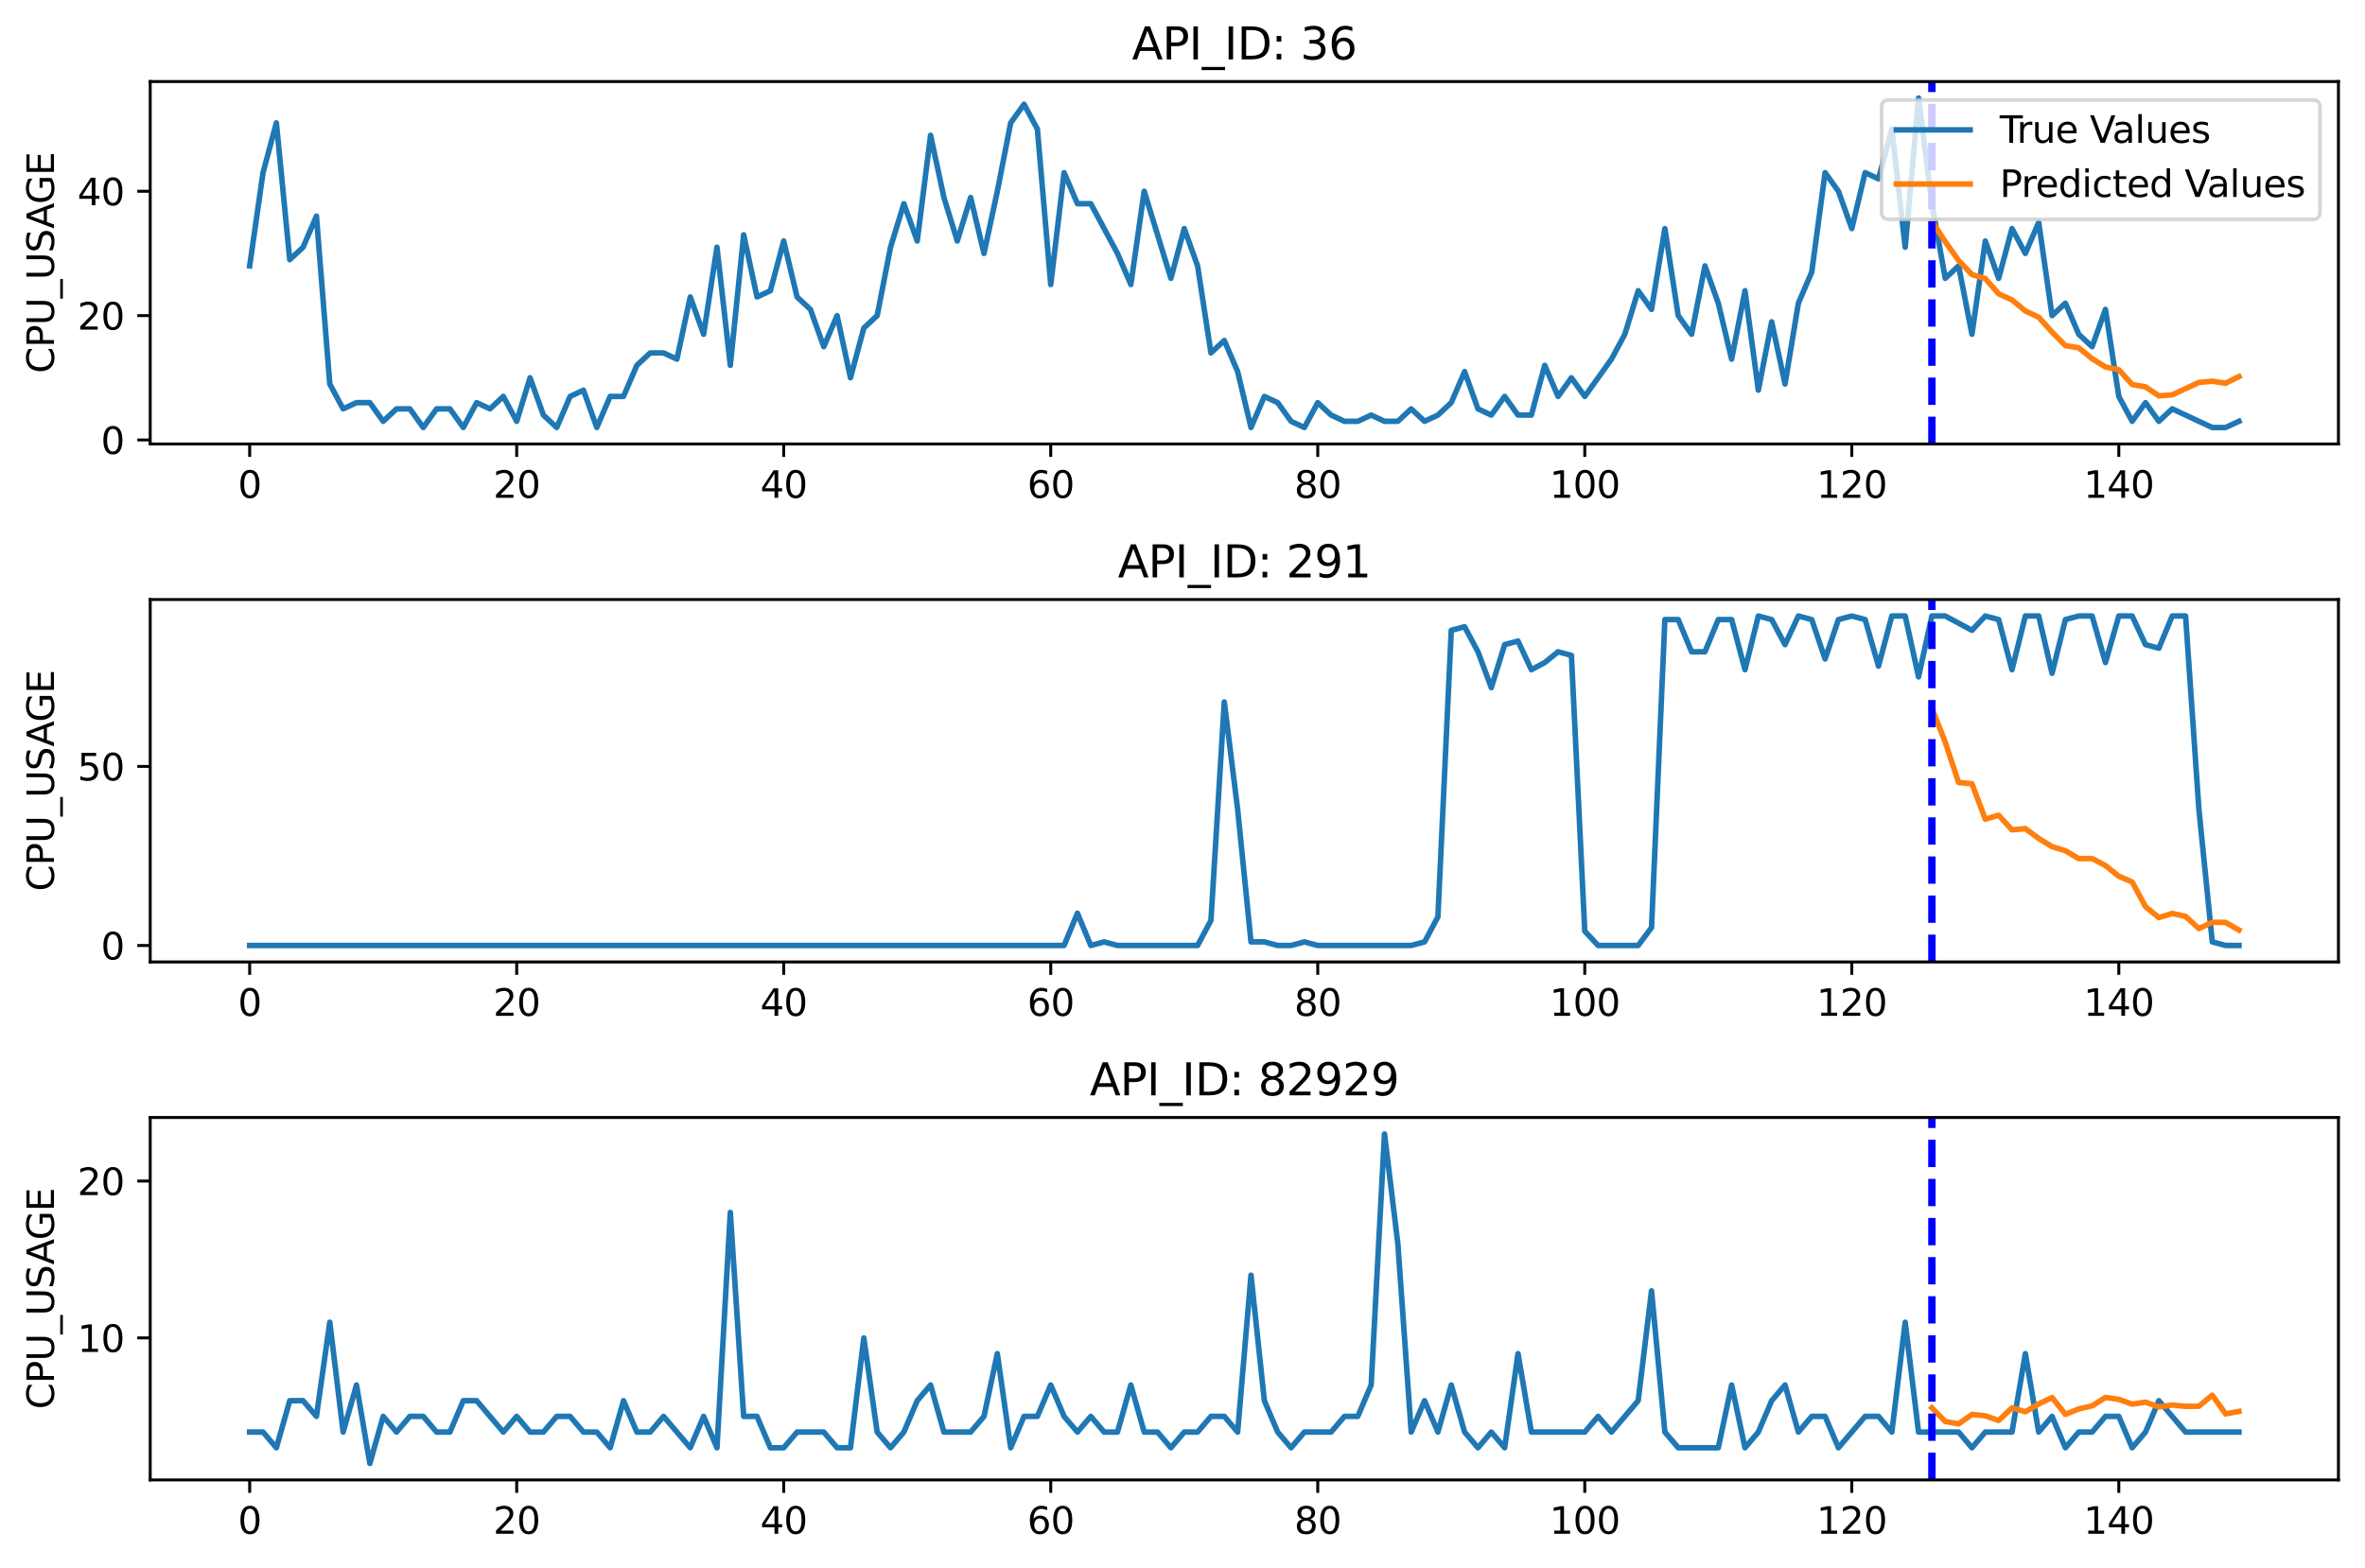 <?xml version="1.0" encoding="utf-8" standalone="no"?>
<!DOCTYPE svg PUBLIC "-//W3C//DTD SVG 1.1//EN"
  "http://www.w3.org/Graphics/SVG/1.1/DTD/svg11.dtd">
<svg xmlns:xlink="http://www.w3.org/1999/xlink" width="640.865pt" height="425.024pt" viewBox="0 0 640.865 425.024" xmlns="http://www.w3.org/2000/svg" version="1.1">
 <defs>
  <style type="text/css">*{stroke-linejoin: round; stroke-linecap: butt}</style>
 </defs>
 <g id="figure_1">
  <g id="patch_1">
   <path d="M 0 425.024 
L 640.865 425.024 
L 640.865 0 
L 0 0 
z
" style="fill: #ffffff"/>
  </g>
  <g id="axes_1">
   <g id="patch_2">
    <path d="M 40.705 120.346 
L 633.665 120.346 
L 633.665 22.106 
L 40.705 22.106 
z
" style="fill: #ffffff"/>
   </g>
   <g id="matplotlib.axis_1">
    <g id="xtick_1">
     <g id="line2d_1">
      <defs>
       <path id="m67da19673d" d="M 0 0 
L 0 3.5 
" style="stroke: #000000; stroke-width: 0.8"/>
      </defs>
      <g>
       <use xlink:href="#m67da19673d" x="67.657" y="120.346" style="stroke: #000000; stroke-width: 0.8"/>
      </g>
     </g>
     <g id="text_1">
      <!-- 0 -->
      <g transform="translate(64.476 134.945) scale(0.1 -0.1)">
       <defs>
        <path id="DejaVuSans-30" d="M 2034 4250 
Q 1547 4250 1301 3770 
Q 1056 3291 1056 2328 
Q 1056 1369 1301 889 
Q 1547 409 2034 409 
Q 2525 409 2770 889 
Q 3016 1369 3016 2328 
Q 3016 3291 2770 3770 
Q 2525 4250 2034 4250 
z
M 2034 4750 
Q 2819 4750 3233 4129 
Q 3647 3509 3647 2328 
Q 3647 1150 3233 529 
Q 2819 -91 2034 -91 
Q 1250 -91 836 529 
Q 422 1150 422 2328 
Q 422 3509 836 4129 
Q 1250 4750 2034 4750 
z
" transform="scale(0.016)"/>
       </defs>
       <use xlink:href="#DejaVuSans-30"/>
      </g>
     </g>
    </g>
    <g id="xtick_2">
     <g id="line2d_2">
      <g>
       <use xlink:href="#m67da19673d" x="140.014" y="120.346" style="stroke: #000000; stroke-width: 0.8"/>
      </g>
     </g>
     <g id="text_2">
      <!-- 20 -->
      <g transform="translate(133.651 134.945) scale(0.1 -0.1)">
       <defs>
        <path id="DejaVuSans-32" d="M 1228 531 
L 3431 531 
L 3431 0 
L 469 0 
L 469 531 
Q 828 903 1448 1529 
Q 2069 2156 2228 2338 
Q 2531 2678 2651 2914 
Q 2772 3150 2772 3378 
Q 2772 3750 2511 3984 
Q 2250 4219 1831 4219 
Q 1534 4219 1204 4116 
Q 875 4013 500 3803 
L 500 4441 
Q 881 4594 1212 4672 
Q 1544 4750 1819 4750 
Q 2544 4750 2975 4387 
Q 3406 4025 3406 3419 
Q 3406 3131 3298 2873 
Q 3191 2616 2906 2266 
Q 2828 2175 2409 1742 
Q 1991 1309 1228 531 
z
" transform="scale(0.016)"/>
       </defs>
       <use xlink:href="#DejaVuSans-32"/>
       <use xlink:href="#DejaVuSans-30" x="63.623"/>
      </g>
     </g>
    </g>
    <g id="xtick_3">
     <g id="line2d_3">
      <g>
       <use xlink:href="#m67da19673d" x="212.37" y="120.346" style="stroke: #000000; stroke-width: 0.8"/>
      </g>
     </g>
     <g id="text_3">
      <!-- 40 -->
      <g transform="translate(206.008 134.945) scale(0.1 -0.1)">
       <defs>
        <path id="DejaVuSans-34" d="M 2419 4116 
L 825 1625 
L 2419 1625 
L 2419 4116 
z
M 2253 4666 
L 3047 4666 
L 3047 1625 
L 3713 1625 
L 3713 1100 
L 3047 1100 
L 3047 0 
L 2419 0 
L 2419 1100 
L 313 1100 
L 313 1709 
L 2253 4666 
z
" transform="scale(0.016)"/>
       </defs>
       <use xlink:href="#DejaVuSans-34"/>
       <use xlink:href="#DejaVuSans-30" x="63.623"/>
      </g>
     </g>
    </g>
    <g id="xtick_4">
     <g id="line2d_4">
      <g>
       <use xlink:href="#m67da19673d" x="284.726" y="120.346" style="stroke: #000000; stroke-width: 0.8"/>
      </g>
     </g>
     <g id="text_4">
      <!-- 60 -->
      <g transform="translate(278.364 134.945) scale(0.1 -0.1)">
       <defs>
        <path id="DejaVuSans-36" d="M 2113 2584 
Q 1688 2584 1439 2293 
Q 1191 2003 1191 1497 
Q 1191 994 1439 701 
Q 1688 409 2113 409 
Q 2538 409 2786 701 
Q 3034 994 3034 1497 
Q 3034 2003 2786 2293 
Q 2538 2584 2113 2584 
z
M 3366 4563 
L 3366 3988 
Q 3128 4100 2886 4159 
Q 2644 4219 2406 4219 
Q 1781 4219 1451 3797 
Q 1122 3375 1075 2522 
Q 1259 2794 1537 2939 
Q 1816 3084 2150 3084 
Q 2853 3084 3261 2657 
Q 3669 2231 3669 1497 
Q 3669 778 3244 343 
Q 2819 -91 2113 -91 
Q 1303 -91 875 529 
Q 447 1150 447 2328 
Q 447 3434 972 4092 
Q 1497 4750 2381 4750 
Q 2619 4750 2861 4703 
Q 3103 4656 3366 4563 
z
" transform="scale(0.016)"/>
       </defs>
       <use xlink:href="#DejaVuSans-36"/>
       <use xlink:href="#DejaVuSans-30" x="63.623"/>
      </g>
     </g>
    </g>
    <g id="xtick_5">
     <g id="line2d_5">
      <g>
       <use xlink:href="#m67da19673d" x="357.083" y="120.346" style="stroke: #000000; stroke-width: 0.8"/>
      </g>
     </g>
     <g id="text_5">
      <!-- 80 -->
      <g transform="translate(350.72 134.945) scale(0.1 -0.1)">
       <defs>
        <path id="DejaVuSans-38" d="M 2034 2216 
Q 1584 2216 1326 1975 
Q 1069 1734 1069 1313 
Q 1069 891 1326 650 
Q 1584 409 2034 409 
Q 2484 409 2743 651 
Q 3003 894 3003 1313 
Q 3003 1734 2745 1975 
Q 2488 2216 2034 2216 
z
M 1403 2484 
Q 997 2584 770 2862 
Q 544 3141 544 3541 
Q 544 4100 942 4425 
Q 1341 4750 2034 4750 
Q 2731 4750 3128 4425 
Q 3525 4100 3525 3541 
Q 3525 3141 3298 2862 
Q 3072 2584 2669 2484 
Q 3125 2378 3379 2068 
Q 3634 1759 3634 1313 
Q 3634 634 3220 271 
Q 2806 -91 2034 -91 
Q 1263 -91 848 271 
Q 434 634 434 1313 
Q 434 1759 690 2068 
Q 947 2378 1403 2484 
z
M 1172 3481 
Q 1172 3119 1398 2916 
Q 1625 2713 2034 2713 
Q 2441 2713 2670 2916 
Q 2900 3119 2900 3481 
Q 2900 3844 2670 4047 
Q 2441 4250 2034 4250 
Q 1625 4250 1398 4047 
Q 1172 3844 1172 3481 
z
" transform="scale(0.016)"/>
       </defs>
       <use xlink:href="#DejaVuSans-38"/>
       <use xlink:href="#DejaVuSans-30" x="63.623"/>
      </g>
     </g>
    </g>
    <g id="xtick_6">
     <g id="line2d_6">
      <g>
       <use xlink:href="#m67da19673d" x="429.439" y="120.346" style="stroke: #000000; stroke-width: 0.8"/>
      </g>
     </g>
     <g id="text_6">
      <!-- 100 -->
      <g transform="translate(419.895 134.945) scale(0.1 -0.1)">
       <defs>
        <path id="DejaVuSans-31" d="M 794 531 
L 1825 531 
L 1825 4091 
L 703 3866 
L 703 4441 
L 1819 4666 
L 2450 4666 
L 2450 531 
L 3481 531 
L 3481 0 
L 794 0 
L 794 531 
z
" transform="scale(0.016)"/>
       </defs>
       <use xlink:href="#DejaVuSans-31"/>
       <use xlink:href="#DejaVuSans-30" x="63.623"/>
       <use xlink:href="#DejaVuSans-30" x="127.246"/>
      </g>
     </g>
    </g>
    <g id="xtick_7">
     <g id="line2d_7">
      <g>
       <use xlink:href="#m67da19673d" x="501.795" y="120.346" style="stroke: #000000; stroke-width: 0.8"/>
      </g>
     </g>
     <g id="text_7">
      <!-- 120 -->
      <g transform="translate(492.252 134.945) scale(0.1 -0.1)">
       <use xlink:href="#DejaVuSans-31"/>
       <use xlink:href="#DejaVuSans-32" x="63.623"/>
       <use xlink:href="#DejaVuSans-30" x="127.246"/>
      </g>
     </g>
    </g>
    <g id="xtick_8">
     <g id="line2d_8">
      <g>
       <use xlink:href="#m67da19673d" x="574.152" y="120.346" style="stroke: #000000; stroke-width: 0.8"/>
      </g>
     </g>
     <g id="text_8">
      <!-- 140 -->
      <g transform="translate(564.608 134.945) scale(0.1 -0.1)">
       <use xlink:href="#DejaVuSans-31"/>
       <use xlink:href="#DejaVuSans-34" x="63.623"/>
       <use xlink:href="#DejaVuSans-30" x="127.246"/>
      </g>
     </g>
    </g>
   </g>
   <g id="matplotlib.axis_2">
    <g id="ytick_1">
     <g id="line2d_9">
      <defs>
       <path id="maae37a5067" d="M 0 0 
L -3.5 0 
" style="stroke: #000000; stroke-width: 0.8"/>
      </defs>
      <g>
       <use xlink:href="#maae37a5067" x="40.705" y="119.251" style="stroke: #000000; stroke-width: 0.8"/>
      </g>
     </g>
     <g id="text_9">
      <!-- 0 -->
      <g transform="translate(27.342 123.05) scale(0.1 -0.1)">
       <use xlink:href="#DejaVuSans-30"/>
      </g>
     </g>
    </g>
    <g id="ytick_2">
     <g id="line2d_10">
      <g>
       <use xlink:href="#maae37a5067" x="40.705" y="85.549" style="stroke: #000000; stroke-width: 0.8"/>
      </g>
     </g>
     <g id="text_10">
      <!-- 20 -->
      <g transform="translate(20.98 89.349) scale(0.1 -0.1)">
       <use xlink:href="#DejaVuSans-32"/>
       <use xlink:href="#DejaVuSans-30" x="63.623"/>
      </g>
     </g>
    </g>
    <g id="ytick_3">
     <g id="line2d_11">
      <g>
       <use xlink:href="#maae37a5067" x="40.705" y="51.848" style="stroke: #000000; stroke-width: 0.8"/>
      </g>
     </g>
     <g id="text_11">
      <!-- 40 -->
      <g transform="translate(20.98 55.647) scale(0.1 -0.1)">
       <use xlink:href="#DejaVuSans-34"/>
       <use xlink:href="#DejaVuSans-30" x="63.623"/>
      </g>
     </g>
    </g>
    <g id="text_12">
     <!-- CPU_USAGE -->
     <g transform="translate(14.622 101.186) rotate(-90) scale(0.1 -0.1)">
      <defs>
       <path id="DejaVuSans-43" d="M 4122 4306 
L 4122 3641 
Q 3803 3938 3442 4084 
Q 3081 4231 2675 4231 
Q 1875 4231 1450 3742 
Q 1025 3253 1025 2328 
Q 1025 1406 1450 917 
Q 1875 428 2675 428 
Q 3081 428 3442 575 
Q 3803 722 4122 1019 
L 4122 359 
Q 3791 134 3420 21 
Q 3050 -91 2638 -91 
Q 1578 -91 968 557 
Q 359 1206 359 2328 
Q 359 3453 968 4101 
Q 1578 4750 2638 4750 
Q 3056 4750 3426 4639 
Q 3797 4528 4122 4306 
z
" transform="scale(0.016)"/>
       <path id="DejaVuSans-50" d="M 1259 4147 
L 1259 2394 
L 2053 2394 
Q 2494 2394 2734 2622 
Q 2975 2850 2975 3272 
Q 2975 3691 2734 3919 
Q 2494 4147 2053 4147 
L 1259 4147 
z
M 628 4666 
L 2053 4666 
Q 2838 4666 3239 4311 
Q 3641 3956 3641 3272 
Q 3641 2581 3239 2228 
Q 2838 1875 2053 1875 
L 1259 1875 
L 1259 0 
L 628 0 
L 628 4666 
z
" transform="scale(0.016)"/>
       <path id="DejaVuSans-55" d="M 556 4666 
L 1191 4666 
L 1191 1831 
Q 1191 1081 1462 751 
Q 1734 422 2344 422 
Q 2950 422 3222 751 
Q 3494 1081 3494 1831 
L 3494 4666 
L 4128 4666 
L 4128 1753 
Q 4128 841 3676 375 
Q 3225 -91 2344 -91 
Q 1459 -91 1007 375 
Q 556 841 556 1753 
L 556 4666 
z
" transform="scale(0.016)"/>
       <path id="DejaVuSans-5f" d="M 3263 -1063 
L 3263 -1509 
L -63 -1509 
L -63 -1063 
L 3263 -1063 
z
" transform="scale(0.016)"/>
       <path id="DejaVuSans-53" d="M 3425 4513 
L 3425 3897 
Q 3066 4069 2747 4153 
Q 2428 4238 2131 4238 
Q 1616 4238 1336 4038 
Q 1056 3838 1056 3469 
Q 1056 3159 1242 3001 
Q 1428 2844 1947 2747 
L 2328 2669 
Q 3034 2534 3370 2195 
Q 3706 1856 3706 1288 
Q 3706 609 3251 259 
Q 2797 -91 1919 -91 
Q 1588 -91 1214 -16 
Q 841 59 441 206 
L 441 856 
Q 825 641 1194 531 
Q 1563 422 1919 422 
Q 2459 422 2753 634 
Q 3047 847 3047 1241 
Q 3047 1584 2836 1778 
Q 2625 1972 2144 2069 
L 1759 2144 
Q 1053 2284 737 2584 
Q 422 2884 422 3419 
Q 422 4038 858 4394 
Q 1294 4750 2059 4750 
Q 2388 4750 2728 4690 
Q 3069 4631 3425 4513 
z
" transform="scale(0.016)"/>
       <path id="DejaVuSans-41" d="M 2188 4044 
L 1331 1722 
L 3047 1722 
L 2188 4044 
z
M 1831 4666 
L 2547 4666 
L 4325 0 
L 3669 0 
L 3244 1197 
L 1141 1197 
L 716 0 
L 50 0 
L 1831 4666 
z
" transform="scale(0.016)"/>
       <path id="DejaVuSans-47" d="M 3809 666 
L 3809 1919 
L 2778 1919 
L 2778 2438 
L 4434 2438 
L 4434 434 
Q 4069 175 3628 42 
Q 3188 -91 2688 -91 
Q 1594 -91 976 548 
Q 359 1188 359 2328 
Q 359 3472 976 4111 
Q 1594 4750 2688 4750 
Q 3144 4750 3555 4637 
Q 3966 4525 4313 4306 
L 4313 3634 
Q 3963 3931 3569 4081 
Q 3175 4231 2741 4231 
Q 1884 4231 1454 3753 
Q 1025 3275 1025 2328 
Q 1025 1384 1454 906 
Q 1884 428 2741 428 
Q 3075 428 3337 486 
Q 3600 544 3809 666 
z
" transform="scale(0.016)"/>
       <path id="DejaVuSans-45" d="M 628 4666 
L 3578 4666 
L 3578 4134 
L 1259 4134 
L 1259 2753 
L 3481 2753 
L 3481 2222 
L 1259 2222 
L 1259 531 
L 3634 531 
L 3634 0 
L 628 0 
L 628 4666 
z
" transform="scale(0.016)"/>
      </defs>
      <use xlink:href="#DejaVuSans-43"/>
      <use xlink:href="#DejaVuSans-50" x="69.824"/>
      <use xlink:href="#DejaVuSans-55" x="130.127"/>
      <use xlink:href="#DejaVuSans-5f" x="203.32"/>
      <use xlink:href="#DejaVuSans-55" x="253.32"/>
      <use xlink:href="#DejaVuSans-53" x="326.514"/>
      <use xlink:href="#DejaVuSans-41" x="391.865"/>
      <use xlink:href="#DejaVuSans-47" x="458.523"/>
      <use xlink:href="#DejaVuSans-45" x="536.014"/>
     </g>
    </g>
   </g>
   <g id="line2d_12">
    <path d="M 67.657 72.069 
L 71.275 46.793 
L 74.893 33.312 
L 78.511 70.384 
L 82.129 67.014 
L 85.746 58.588 
L 89.364 104.085 
L 92.982 110.826 
L 96.6 109.14 
L 100.218 109.14 
L 103.836 114.196 
L 107.453 110.826 
L 111.071 110.826 
L 114.689 115.881 
L 118.307 110.826 
L 121.925 110.826 
L 125.542 115.881 
L 129.16 109.14 
L 132.778 110.826 
L 136.396 107.455 
L 140.014 114.196 
L 143.632 102.4 
L 147.249 112.511 
L 150.867 115.881 
L 154.485 107.455 
L 158.103 105.77 
L 161.721 115.881 
L 165.338 107.455 
L 168.956 107.455 
L 172.574 99.03 
L 176.192 95.66 
L 179.81 95.66 
L 183.428 97.345 
L 187.045 80.494 
L 190.663 90.605 
L 194.281 67.014 
L 197.899 99.03 
L 201.517 63.643 
L 205.134 80.494 
L 208.752 78.809 
L 212.37 65.328 
L 215.988 80.494 
L 219.606 83.864 
L 223.223 93.975 
L 226.841 85.549 
L 230.459 102.4 
L 234.077 88.92 
L 237.695 85.549 
L 241.313 67.014 
L 244.93 55.218 
L 248.548 65.328 
L 252.166 36.682 
L 255.784 53.533 
L 259.402 65.328 
L 263.019 53.533 
L 266.637 68.699 
L 270.255 51.848 
L 273.873 33.312 
L 277.491 28.257 
L 281.109 34.997 
L 284.726 77.124 
L 288.344 46.793 
L 291.962 55.218 
L 295.58 55.218 
L 302.815 68.699 
L 306.433 77.124 
L 310.051 51.848 
L 317.287 75.439 
L 320.905 61.958 
L 324.522 72.069 
L 328.14 95.66 
L 331.758 92.29 
L 335.376 100.715 
L 338.994 115.881 
L 342.611 107.455 
L 346.229 109.14 
L 349.847 114.196 
L 353.465 115.881 
L 357.083 109.14 
L 360.7 112.511 
L 364.318 114.196 
L 367.936 114.196 
L 371.554 112.511 
L 375.172 114.196 
L 378.79 114.196 
L 382.407 110.826 
L 386.025 114.196 
L 389.643 112.511 
L 393.261 109.14 
L 396.879 100.715 
L 400.496 110.826 
L 404.114 112.511 
L 407.732 107.455 
L 411.35 112.511 
L 414.968 112.511 
L 418.586 99.03 
L 422.203 107.455 
L 425.821 102.4 
L 429.439 107.455 
L 436.675 97.345 
L 440.292 90.605 
L 443.91 78.809 
L 447.528 83.864 
L 451.146 61.958 
L 454.764 85.549 
L 458.382 90.605 
L 461.999 72.069 
L 465.617 82.179 
L 469.235 97.345 
L 472.853 78.809 
L 476.471 105.77 
L 480.088 87.234 
L 483.706 104.085 
L 487.324 82.179 
L 490.942 73.754 
L 494.56 46.793 
L 498.177 51.848 
L 501.795 61.958 
L 505.413 46.793 
L 509.031 48.478 
L 512.649 34.997 
L 516.267 67.014 
L 519.884 26.572 
L 523.502 55.218 
L 527.12 75.439 
L 530.738 72.069 
L 534.356 90.605 
L 537.973 65.328 
L 541.591 75.439 
L 545.209 61.958 
L 548.827 68.699 
L 552.445 60.273 
L 556.063 85.549 
L 559.68 82.179 
L 563.298 90.605 
L 566.916 93.975 
L 570.534 83.864 
L 574.152 107.455 
L 577.769 114.196 
L 581.387 109.14 
L 585.005 114.196 
L 588.623 110.826 
L 599.476 115.881 
L 603.094 115.881 
L 606.712 114.196 
L 606.712 114.196 
" clip-path="url(#p69068589db)" style="fill: none; stroke: #1f77b4; stroke-width: 1.5; stroke-linecap: square"/>
   </g>
   <g id="line2d_13">
    <path d="M 523.502 59.955 
L 527.12 65.507 
L 530.738 70.609 
L 534.356 74.422 
L 537.973 75.506 
L 541.591 79.645 
L 545.209 81.297 
L 548.827 84.276 
L 552.445 85.983 
L 556.063 90.02 
L 559.68 93.689 
L 563.298 94.272 
L 566.916 97.231 
L 570.534 99.475 
L 574.152 100.224 
L 577.769 104.218 
L 581.387 104.854 
L 585.005 107.291 
L 588.623 107.041 
L 592.241 105.338 
L 595.859 103.663 
L 599.476 103.333 
L 603.094 103.879 
L 606.712 102.073 
" clip-path="url(#p69068589db)" style="fill: none; stroke: #ff7f0e; stroke-width: 1.5; stroke-linecap: square"/>
   </g>
   <g id="line2d_14">
    <path d="M 523.502 120.346 
L 523.502 22.106 
" clip-path="url(#p69068589db)" style="fill: none; stroke-dasharray: 7.4,3.2; stroke-dashoffset: 0; stroke: #0000ff; stroke-width: 2"/>
   </g>
   <g id="patch_3">
    <path d="M 40.705 120.346 
L 40.705 22.106 
" style="fill: none; stroke: #000000; stroke-width: 0.8; stroke-linejoin: miter; stroke-linecap: square"/>
   </g>
   <g id="patch_4">
    <path d="M 633.665 120.346 
L 633.665 22.106 
" style="fill: none; stroke: #000000; stroke-width: 0.8; stroke-linejoin: miter; stroke-linecap: square"/>
   </g>
   <g id="patch_5">
    <path d="M 40.705 120.346 
L 633.665 120.346 
" style="fill: none; stroke: #000000; stroke-width: 0.8; stroke-linejoin: miter; stroke-linecap: square"/>
   </g>
   <g id="patch_6">
    <path d="M 40.705 22.106 
L 633.665 22.106 
" style="fill: none; stroke: #000000; stroke-width: 0.8; stroke-linejoin: miter; stroke-linecap: square"/>
   </g>
   <g id="text_13">
    <!-- API_ID: 36 -->
    <g transform="translate(306.739 16.106) scale(0.12 -0.12)">
     <defs>
      <path id="DejaVuSans-49" d="M 628 4666 
L 1259 4666 
L 1259 0 
L 628 0 
L 628 4666 
z
" transform="scale(0.016)"/>
      <path id="DejaVuSans-44" d="M 1259 4147 
L 1259 519 
L 2022 519 
Q 2988 519 3436 956 
Q 3884 1394 3884 2338 
Q 3884 3275 3436 3711 
Q 2988 4147 2022 4147 
L 1259 4147 
z
M 628 4666 
L 1925 4666 
Q 3281 4666 3915 4102 
Q 4550 3538 4550 2338 
Q 4550 1131 3912 565 
Q 3275 0 1925 0 
L 628 0 
L 628 4666 
z
" transform="scale(0.016)"/>
      <path id="DejaVuSans-3a" d="M 750 794 
L 1409 794 
L 1409 0 
L 750 0 
L 750 794 
z
M 750 3309 
L 1409 3309 
L 1409 2516 
L 750 2516 
L 750 3309 
z
" transform="scale(0.016)"/>
      <path id="DejaVuSans-20" transform="scale(0.016)"/>
      <path id="DejaVuSans-33" d="M 2597 2516 
Q 3050 2419 3304 2112 
Q 3559 1806 3559 1356 
Q 3559 666 3084 287 
Q 2609 -91 1734 -91 
Q 1441 -91 1130 -33 
Q 819 25 488 141 
L 488 750 
Q 750 597 1062 519 
Q 1375 441 1716 441 
Q 2309 441 2620 675 
Q 2931 909 2931 1356 
Q 2931 1769 2642 2001 
Q 2353 2234 1838 2234 
L 1294 2234 
L 1294 2753 
L 1863 2753 
Q 2328 2753 2575 2939 
Q 2822 3125 2822 3475 
Q 2822 3834 2567 4026 
Q 2313 4219 1838 4219 
Q 1578 4219 1281 4162 
Q 984 4106 628 3988 
L 628 4550 
Q 988 4650 1302 4700 
Q 1616 4750 1894 4750 
Q 2613 4750 3031 4423 
Q 3450 4097 3450 3541 
Q 3450 3153 3228 2886 
Q 3006 2619 2597 2516 
z
" transform="scale(0.016)"/>
     </defs>
     <use xlink:href="#DejaVuSans-41"/>
     <use xlink:href="#DejaVuSans-50" x="68.408"/>
     <use xlink:href="#DejaVuSans-49" x="128.711"/>
     <use xlink:href="#DejaVuSans-5f" x="158.203"/>
     <use xlink:href="#DejaVuSans-49" x="208.203"/>
     <use xlink:href="#DejaVuSans-44" x="237.695"/>
     <use xlink:href="#DejaVuSans-3a" x="314.697"/>
     <use xlink:href="#DejaVuSans-20" x="348.389"/>
     <use xlink:href="#DejaVuSans-33" x="380.176"/>
     <use xlink:href="#DejaVuSans-36" x="443.799"/>
    </g>
   </g>
   <g id="legend_1">
    <g id="patch_7">
     <path d="M 511.874 59.462 
L 626.665 59.462 
Q 628.665 59.462 628.665 57.462 
L 628.665 29.106 
Q 628.665 27.106 626.665 27.106 
L 511.874 27.106 
Q 509.874 27.106 509.874 29.106 
L 509.874 57.462 
Q 509.874 59.462 511.874 59.462 
z
" style="fill: #ffffff; opacity: 0.8; stroke: #cccccc; stroke-linejoin: miter"/>
    </g>
    <g id="line2d_15">
     <path d="M 513.874 35.205 
L 523.874 35.205 
L 533.874 35.205 
" style="fill: none; stroke: #1f77b4; stroke-width: 1.5; stroke-linecap: square"/>
    </g>
    <g id="text_14">
     <!-- True Values -->
     <g transform="translate(541.874 38.705) scale(0.1 -0.1)">
      <defs>
       <path id="DejaVuSans-54" d="M -19 4666 
L 3928 4666 
L 3928 4134 
L 2272 4134 
L 2272 0 
L 1638 0 
L 1638 4134 
L -19 4134 
L -19 4666 
z
" transform="scale(0.016)"/>
       <path id="DejaVuSans-72" d="M 2631 2963 
Q 2534 3019 2420 3045 
Q 2306 3072 2169 3072 
Q 1681 3072 1420 2755 
Q 1159 2438 1159 1844 
L 1159 0 
L 581 0 
L 581 3500 
L 1159 3500 
L 1159 2956 
Q 1341 3275 1631 3429 
Q 1922 3584 2338 3584 
Q 2397 3584 2469 3576 
Q 2541 3569 2628 3553 
L 2631 2963 
z
" transform="scale(0.016)"/>
       <path id="DejaVuSans-75" d="M 544 1381 
L 544 3500 
L 1119 3500 
L 1119 1403 
Q 1119 906 1312 657 
Q 1506 409 1894 409 
Q 2359 409 2629 706 
Q 2900 1003 2900 1516 
L 2900 3500 
L 3475 3500 
L 3475 0 
L 2900 0 
L 2900 538 
Q 2691 219 2414 64 
Q 2138 -91 1772 -91 
Q 1169 -91 856 284 
Q 544 659 544 1381 
z
M 1991 3584 
L 1991 3584 
z
" transform="scale(0.016)"/>
       <path id="DejaVuSans-65" d="M 3597 1894 
L 3597 1613 
L 953 1613 
Q 991 1019 1311 708 
Q 1631 397 2203 397 
Q 2534 397 2845 478 
Q 3156 559 3463 722 
L 3463 178 
Q 3153 47 2828 -22 
Q 2503 -91 2169 -91 
Q 1331 -91 842 396 
Q 353 884 353 1716 
Q 353 2575 817 3079 
Q 1281 3584 2069 3584 
Q 2775 3584 3186 3129 
Q 3597 2675 3597 1894 
z
M 3022 2063 
Q 3016 2534 2758 2815 
Q 2500 3097 2075 3097 
Q 1594 3097 1305 2825 
Q 1016 2553 972 2059 
L 3022 2063 
z
" transform="scale(0.016)"/>
       <path id="DejaVuSans-56" d="M 1831 0 
L 50 4666 
L 709 4666 
L 2188 738 
L 3669 4666 
L 4325 4666 
L 2547 0 
L 1831 0 
z
" transform="scale(0.016)"/>
       <path id="DejaVuSans-61" d="M 2194 1759 
Q 1497 1759 1228 1600 
Q 959 1441 959 1056 
Q 959 750 1161 570 
Q 1363 391 1709 391 
Q 2188 391 2477 730 
Q 2766 1069 2766 1631 
L 2766 1759 
L 2194 1759 
z
M 3341 1997 
L 3341 0 
L 2766 0 
L 2766 531 
Q 2569 213 2275 61 
Q 1981 -91 1556 -91 
Q 1019 -91 701 211 
Q 384 513 384 1019 
Q 384 1609 779 1909 
Q 1175 2209 1959 2209 
L 2766 2209 
L 2766 2266 
Q 2766 2663 2505 2880 
Q 2244 3097 1772 3097 
Q 1472 3097 1187 3025 
Q 903 2953 641 2809 
L 641 3341 
Q 956 3463 1253 3523 
Q 1550 3584 1831 3584 
Q 2591 3584 2966 3190 
Q 3341 2797 3341 1997 
z
" transform="scale(0.016)"/>
       <path id="DejaVuSans-6c" d="M 603 4863 
L 1178 4863 
L 1178 0 
L 603 0 
L 603 4863 
z
" transform="scale(0.016)"/>
       <path id="DejaVuSans-73" d="M 2834 3397 
L 2834 2853 
Q 2591 2978 2328 3040 
Q 2066 3103 1784 3103 
Q 1356 3103 1142 2972 
Q 928 2841 928 2578 
Q 928 2378 1081 2264 
Q 1234 2150 1697 2047 
L 1894 2003 
Q 2506 1872 2764 1633 
Q 3022 1394 3022 966 
Q 3022 478 2636 193 
Q 2250 -91 1575 -91 
Q 1294 -91 989 -36 
Q 684 19 347 128 
L 347 722 
Q 666 556 975 473 
Q 1284 391 1588 391 
Q 1994 391 2212 530 
Q 2431 669 2431 922 
Q 2431 1156 2273 1281 
Q 2116 1406 1581 1522 
L 1381 1569 
Q 847 1681 609 1914 
Q 372 2147 372 2553 
Q 372 3047 722 3315 
Q 1072 3584 1716 3584 
Q 2034 3584 2315 3537 
Q 2597 3491 2834 3397 
z
" transform="scale(0.016)"/>
      </defs>
      <use xlink:href="#DejaVuSans-54"/>
      <use xlink:href="#DejaVuSans-72" x="46.334"/>
      <use xlink:href="#DejaVuSans-75" x="87.447"/>
      <use xlink:href="#DejaVuSans-65" x="150.826"/>
      <use xlink:href="#DejaVuSans-20" x="212.35"/>
      <use xlink:href="#DejaVuSans-56" x="244.137"/>
      <use xlink:href="#DejaVuSans-61" x="304.795"/>
      <use xlink:href="#DejaVuSans-6c" x="366.074"/>
      <use xlink:href="#DejaVuSans-75" x="393.857"/>
      <use xlink:href="#DejaVuSans-65" x="457.236"/>
      <use xlink:href="#DejaVuSans-73" x="518.76"/>
     </g>
    </g>
    <g id="line2d_16">
     <path d="M 513.874 49.883 
L 523.874 49.883 
L 533.874 49.883 
" style="fill: none; stroke: #ff7f0e; stroke-width: 1.5; stroke-linecap: square"/>
    </g>
    <g id="text_15">
     <!-- Predicted Values -->
     <g transform="translate(541.874 53.383) scale(0.1 -0.1)">
      <defs>
       <path id="DejaVuSans-64" d="M 2906 2969 
L 2906 4863 
L 3481 4863 
L 3481 0 
L 2906 0 
L 2906 525 
Q 2725 213 2448 61 
Q 2172 -91 1784 -91 
Q 1150 -91 751 415 
Q 353 922 353 1747 
Q 353 2572 751 3078 
Q 1150 3584 1784 3584 
Q 2172 3584 2448 3432 
Q 2725 3281 2906 2969 
z
M 947 1747 
Q 947 1113 1208 752 
Q 1469 391 1925 391 
Q 2381 391 2643 752 
Q 2906 1113 2906 1747 
Q 2906 2381 2643 2742 
Q 2381 3103 1925 3103 
Q 1469 3103 1208 2742 
Q 947 2381 947 1747 
z
" transform="scale(0.016)"/>
       <path id="DejaVuSans-69" d="M 603 3500 
L 1178 3500 
L 1178 0 
L 603 0 
L 603 3500 
z
M 603 4863 
L 1178 4863 
L 1178 4134 
L 603 4134 
L 603 4863 
z
" transform="scale(0.016)"/>
       <path id="DejaVuSans-63" d="M 3122 3366 
L 3122 2828 
Q 2878 2963 2633 3030 
Q 2388 3097 2138 3097 
Q 1578 3097 1268 2742 
Q 959 2388 959 1747 
Q 959 1106 1268 751 
Q 1578 397 2138 397 
Q 2388 397 2633 464 
Q 2878 531 3122 666 
L 3122 134 
Q 2881 22 2623 -34 
Q 2366 -91 2075 -91 
Q 1284 -91 818 406 
Q 353 903 353 1747 
Q 353 2603 823 3093 
Q 1294 3584 2113 3584 
Q 2378 3584 2631 3529 
Q 2884 3475 3122 3366 
z
" transform="scale(0.016)"/>
       <path id="DejaVuSans-74" d="M 1172 4494 
L 1172 3500 
L 2356 3500 
L 2356 3053 
L 1172 3053 
L 1172 1153 
Q 1172 725 1289 603 
Q 1406 481 1766 481 
L 2356 481 
L 2356 0 
L 1766 0 
Q 1100 0 847 248 
Q 594 497 594 1153 
L 594 3053 
L 172 3053 
L 172 3500 
L 594 3500 
L 594 4494 
L 1172 4494 
z
" transform="scale(0.016)"/>
      </defs>
      <use xlink:href="#DejaVuSans-50"/>
      <use xlink:href="#DejaVuSans-72" x="58.553"/>
      <use xlink:href="#DejaVuSans-65" x="97.416"/>
      <use xlink:href="#DejaVuSans-64" x="158.939"/>
      <use xlink:href="#DejaVuSans-69" x="222.416"/>
      <use xlink:href="#DejaVuSans-63" x="250.199"/>
      <use xlink:href="#DejaVuSans-74" x="305.18"/>
      <use xlink:href="#DejaVuSans-65" x="344.389"/>
      <use xlink:href="#DejaVuSans-64" x="405.912"/>
      <use xlink:href="#DejaVuSans-20" x="469.389"/>
      <use xlink:href="#DejaVuSans-56" x="501.176"/>
      <use xlink:href="#DejaVuSans-61" x="561.834"/>
      <use xlink:href="#DejaVuSans-6c" x="623.113"/>
      <use xlink:href="#DejaVuSans-75" x="650.896"/>
      <use xlink:href="#DejaVuSans-65" x="714.275"/>
      <use xlink:href="#DejaVuSans-73" x="775.799"/>
     </g>
    </g>
   </g>
  </g>
  <g id="axes_2">
   <g id="patch_8">
    <path d="M 40.705 260.746 
L 633.665 260.746 
L 633.665 162.506 
L 40.705 162.506 
z
" style="fill: #ffffff"/>
   </g>
   <g id="matplotlib.axis_3">
    <g id="xtick_9">
     <g id="line2d_17">
      <g>
       <use xlink:href="#m67da19673d" x="67.657" y="260.746" style="stroke: #000000; stroke-width: 0.8"/>
      </g>
     </g>
     <g id="text_16">
      <!-- 0 -->
      <g transform="translate(64.476 275.345) scale(0.1 -0.1)">
       <use xlink:href="#DejaVuSans-30"/>
      </g>
     </g>
    </g>
    <g id="xtick_10">
     <g id="line2d_18">
      <g>
       <use xlink:href="#m67da19673d" x="140.014" y="260.746" style="stroke: #000000; stroke-width: 0.8"/>
      </g>
     </g>
     <g id="text_17">
      <!-- 20 -->
      <g transform="translate(133.651 275.345) scale(0.1 -0.1)">
       <use xlink:href="#DejaVuSans-32"/>
       <use xlink:href="#DejaVuSans-30" x="63.623"/>
      </g>
     </g>
    </g>
    <g id="xtick_11">
     <g id="line2d_19">
      <g>
       <use xlink:href="#m67da19673d" x="212.37" y="260.746" style="stroke: #000000; stroke-width: 0.8"/>
      </g>
     </g>
     <g id="text_18">
      <!-- 40 -->
      <g transform="translate(206.008 275.345) scale(0.1 -0.1)">
       <use xlink:href="#DejaVuSans-34"/>
       <use xlink:href="#DejaVuSans-30" x="63.623"/>
      </g>
     </g>
    </g>
    <g id="xtick_12">
     <g id="line2d_20">
      <g>
       <use xlink:href="#m67da19673d" x="284.726" y="260.746" style="stroke: #000000; stroke-width: 0.8"/>
      </g>
     </g>
     <g id="text_19">
      <!-- 60 -->
      <g transform="translate(278.364 275.345) scale(0.1 -0.1)">
       <use xlink:href="#DejaVuSans-36"/>
       <use xlink:href="#DejaVuSans-30" x="63.623"/>
      </g>
     </g>
    </g>
    <g id="xtick_13">
     <g id="line2d_21">
      <g>
       <use xlink:href="#m67da19673d" x="357.083" y="260.746" style="stroke: #000000; stroke-width: 0.8"/>
      </g>
     </g>
     <g id="text_20">
      <!-- 80 -->
      <g transform="translate(350.72 275.345) scale(0.1 -0.1)">
       <use xlink:href="#DejaVuSans-38"/>
       <use xlink:href="#DejaVuSans-30" x="63.623"/>
      </g>
     </g>
    </g>
    <g id="xtick_14">
     <g id="line2d_22">
      <g>
       <use xlink:href="#m67da19673d" x="429.439" y="260.746" style="stroke: #000000; stroke-width: 0.8"/>
      </g>
     </g>
     <g id="text_21">
      <!-- 100 -->
      <g transform="translate(419.895 275.345) scale(0.1 -0.1)">
       <use xlink:href="#DejaVuSans-31"/>
       <use xlink:href="#DejaVuSans-30" x="63.623"/>
       <use xlink:href="#DejaVuSans-30" x="127.246"/>
      </g>
     </g>
    </g>
    <g id="xtick_15">
     <g id="line2d_23">
      <g>
       <use xlink:href="#m67da19673d" x="501.795" y="260.746" style="stroke: #000000; stroke-width: 0.8"/>
      </g>
     </g>
     <g id="text_22">
      <!-- 120 -->
      <g transform="translate(492.252 275.345) scale(0.1 -0.1)">
       <use xlink:href="#DejaVuSans-31"/>
       <use xlink:href="#DejaVuSans-32" x="63.623"/>
       <use xlink:href="#DejaVuSans-30" x="127.246"/>
      </g>
     </g>
    </g>
    <g id="xtick_16">
     <g id="line2d_24">
      <g>
       <use xlink:href="#m67da19673d" x="574.152" y="260.746" style="stroke: #000000; stroke-width: 0.8"/>
      </g>
     </g>
     <g id="text_23">
      <!-- 140 -->
      <g transform="translate(564.608 275.345) scale(0.1 -0.1)">
       <use xlink:href="#DejaVuSans-31"/>
       <use xlink:href="#DejaVuSans-34" x="63.623"/>
       <use xlink:href="#DejaVuSans-30" x="127.246"/>
      </g>
     </g>
    </g>
   </g>
   <g id="matplotlib.axis_4">
    <g id="ytick_4">
     <g id="line2d_25">
      <g>
       <use xlink:href="#maae37a5067" x="40.705" y="256.281" style="stroke: #000000; stroke-width: 0.8"/>
      </g>
     </g>
     <g id="text_24">
      <!-- 0 -->
      <g transform="translate(27.342 260.08) scale(0.1 -0.1)">
       <use xlink:href="#DejaVuSans-30"/>
      </g>
     </g>
    </g>
    <g id="ytick_5">
     <g id="line2d_26">
      <g>
       <use xlink:href="#maae37a5067" x="40.705" y="207.743" style="stroke: #000000; stroke-width: 0.8"/>
      </g>
     </g>
     <g id="text_25">
      <!-- 50 -->
      <g transform="translate(20.98 211.542) scale(0.1 -0.1)">
       <defs>
        <path id="DejaVuSans-35" d="M 691 4666 
L 3169 4666 
L 3169 4134 
L 1269 4134 
L 1269 2991 
Q 1406 3038 1543 3061 
Q 1681 3084 1819 3084 
Q 2600 3084 3056 2656 
Q 3513 2228 3513 1497 
Q 3513 744 3044 326 
Q 2575 -91 1722 -91 
Q 1428 -91 1123 -41 
Q 819 9 494 109 
L 494 744 
Q 775 591 1075 516 
Q 1375 441 1709 441 
Q 2250 441 2565 725 
Q 2881 1009 2881 1497 
Q 2881 1984 2565 2268 
Q 2250 2553 1709 2553 
Q 1456 2553 1204 2497 
Q 953 2441 691 2322 
L 691 4666 
z
" transform="scale(0.016)"/>
       </defs>
       <use xlink:href="#DejaVuSans-35"/>
       <use xlink:href="#DejaVuSans-30" x="63.623"/>
      </g>
     </g>
    </g>
    <g id="text_26">
     <!-- CPU_USAGE -->
     <g transform="translate(14.622 241.586) rotate(-90) scale(0.1 -0.1)">
      <use xlink:href="#DejaVuSans-43"/>
      <use xlink:href="#DejaVuSans-50" x="69.824"/>
      <use xlink:href="#DejaVuSans-55" x="130.127"/>
      <use xlink:href="#DejaVuSans-5f" x="203.32"/>
      <use xlink:href="#DejaVuSans-55" x="253.32"/>
      <use xlink:href="#DejaVuSans-53" x="326.514"/>
      <use xlink:href="#DejaVuSans-41" x="391.865"/>
      <use xlink:href="#DejaVuSans-47" x="458.523"/>
      <use xlink:href="#DejaVuSans-45" x="536.014"/>
     </g>
    </g>
   </g>
   <g id="line2d_27">
    <path d="M 67.657 256.281 
L 288.344 256.281 
L 291.962 247.544 
L 295.58 256.281 
L 299.198 255.31 
L 302.815 256.281 
L 324.522 256.281 
L 328.14 249.486 
L 331.758 190.27 
L 335.376 219.392 
L 338.994 255.31 
L 342.611 255.31 
L 346.229 256.281 
L 349.847 256.281 
L 353.465 255.31 
L 357.083 256.281 
L 382.407 256.281 
L 386.025 255.31 
L 389.643 248.515 
L 393.261 170.855 
L 396.879 169.884 
L 400.496 176.679 
L 404.114 186.387 
L 407.732 174.738 
L 411.35 173.767 
L 414.968 181.533 
L 418.586 179.591 
L 422.203 176.679 
L 425.821 177.65 
L 429.439 252.398 
L 433.057 256.281 
L 443.91 256.281 
L 447.528 251.427 
L 451.146 167.942 
L 454.764 167.942 
L 458.382 176.679 
L 461.999 176.679 
L 465.617 167.942 
L 469.235 167.942 
L 472.853 181.533 
L 476.471 166.972 
L 480.088 167.942 
L 483.706 174.738 
L 487.324 166.972 
L 490.942 167.942 
L 494.56 178.621 
L 498.177 167.942 
L 501.795 166.972 
L 505.413 167.942 
L 509.031 180.562 
L 512.649 166.972 
L 516.267 166.972 
L 519.884 183.474 
L 523.502 166.972 
L 527.12 166.972 
L 534.356 170.855 
L 537.973 166.972 
L 541.591 167.942 
L 545.209 181.533 
L 548.827 166.972 
L 552.445 166.972 
L 556.063 182.504 
L 559.68 167.942 
L 563.298 166.972 
L 566.916 166.972 
L 570.534 179.591 
L 574.152 166.972 
L 577.769 166.972 
L 581.387 174.738 
L 585.005 175.708 
L 588.623 166.972 
L 592.241 166.972 
L 595.859 219.392 
L 599.476 255.31 
L 603.094 256.281 
L 606.712 256.281 
L 606.712 256.281 
" clip-path="url(#p9eda1fbcec)" style="fill: none; stroke: #1f77b4; stroke-width: 1.5; stroke-linecap: square"/>
   </g>
   <g id="line2d_28">
    <path d="M 523.502 191.983 
L 527.12 201.174 
L 530.738 212.114 
L 534.356 212.43 
L 537.973 222.037 
L 541.591 220.983 
L 545.209 224.946 
L 548.827 224.595 
L 552.445 227.276 
L 556.063 229.485 
L 559.68 230.604 
L 563.298 232.751 
L 566.916 232.712 
L 570.534 234.616 
L 574.152 237.509 
L 577.769 239.073 
L 581.387 245.763 
L 585.005 248.731 
L 588.623 247.592 
L 592.241 248.388 
L 595.859 251.702 
L 599.476 249.999 
L 603.094 250.03 
L 606.712 252.093 
" clip-path="url(#p9eda1fbcec)" style="fill: none; stroke: #ff7f0e; stroke-width: 1.5; stroke-linecap: square"/>
   </g>
   <g id="line2d_29">
    <path d="M 523.502 260.746 
L 523.502 162.506 
" clip-path="url(#p9eda1fbcec)" style="fill: none; stroke-dasharray: 7.4,3.2; stroke-dashoffset: 0; stroke: #0000ff; stroke-width: 2"/>
   </g>
   <g id="patch_9">
    <path d="M 40.705 260.746 
L 40.705 162.506 
" style="fill: none; stroke: #000000; stroke-width: 0.8; stroke-linejoin: miter; stroke-linecap: square"/>
   </g>
   <g id="patch_10">
    <path d="M 633.665 260.746 
L 633.665 162.506 
" style="fill: none; stroke: #000000; stroke-width: 0.8; stroke-linejoin: miter; stroke-linecap: square"/>
   </g>
   <g id="patch_11">
    <path d="M 40.705 260.746 
L 633.665 260.746 
" style="fill: none; stroke: #000000; stroke-width: 0.8; stroke-linejoin: miter; stroke-linecap: square"/>
   </g>
   <g id="patch_12">
    <path d="M 40.705 162.506 
L 633.665 162.506 
" style="fill: none; stroke: #000000; stroke-width: 0.8; stroke-linejoin: miter; stroke-linecap: square"/>
   </g>
   <g id="text_27">
    <!-- API_ID: 291 -->
    <g transform="translate(302.922 156.506) scale(0.12 -0.12)">
     <defs>
      <path id="DejaVuSans-39" d="M 703 97 
L 703 672 
Q 941 559 1184 500 
Q 1428 441 1663 441 
Q 2288 441 2617 861 
Q 2947 1281 2994 2138 
Q 2813 1869 2534 1725 
Q 2256 1581 1919 1581 
Q 1219 1581 811 2004 
Q 403 2428 403 3163 
Q 403 3881 828 4315 
Q 1253 4750 1959 4750 
Q 2769 4750 3195 4129 
Q 3622 3509 3622 2328 
Q 3622 1225 3098 567 
Q 2575 -91 1691 -91 
Q 1453 -91 1209 -44 
Q 966 3 703 97 
z
M 1959 2075 
Q 2384 2075 2632 2365 
Q 2881 2656 2881 3163 
Q 2881 3666 2632 3958 
Q 2384 4250 1959 4250 
Q 1534 4250 1286 3958 
Q 1038 3666 1038 3163 
Q 1038 2656 1286 2365 
Q 1534 2075 1959 2075 
z
" transform="scale(0.016)"/>
     </defs>
     <use xlink:href="#DejaVuSans-41"/>
     <use xlink:href="#DejaVuSans-50" x="68.408"/>
     <use xlink:href="#DejaVuSans-49" x="128.711"/>
     <use xlink:href="#DejaVuSans-5f" x="158.203"/>
     <use xlink:href="#DejaVuSans-49" x="208.203"/>
     <use xlink:href="#DejaVuSans-44" x="237.695"/>
     <use xlink:href="#DejaVuSans-3a" x="314.697"/>
     <use xlink:href="#DejaVuSans-20" x="348.389"/>
     <use xlink:href="#DejaVuSans-32" x="380.176"/>
     <use xlink:href="#DejaVuSans-39" x="443.799"/>
     <use xlink:href="#DejaVuSans-31" x="507.422"/>
    </g>
   </g>
  </g>
  <g id="axes_3">
   <g id="patch_13">
    <path d="M 40.705 401.146 
L 633.665 401.146 
L 633.665 302.906 
L 40.705 302.906 
z
" style="fill: #ffffff"/>
   </g>
   <g id="matplotlib.axis_5">
    <g id="xtick_17">
     <g id="line2d_30">
      <g>
       <use xlink:href="#m67da19673d" x="67.657" y="401.146" style="stroke: #000000; stroke-width: 0.8"/>
      </g>
     </g>
     <g id="text_28">
      <!-- 0 -->
      <g transform="translate(64.476 415.745) scale(0.1 -0.1)">
       <use xlink:href="#DejaVuSans-30"/>
      </g>
     </g>
    </g>
    <g id="xtick_18">
     <g id="line2d_31">
      <g>
       <use xlink:href="#m67da19673d" x="140.014" y="401.146" style="stroke: #000000; stroke-width: 0.8"/>
      </g>
     </g>
     <g id="text_29">
      <!-- 20 -->
      <g transform="translate(133.651 415.745) scale(0.1 -0.1)">
       <use xlink:href="#DejaVuSans-32"/>
       <use xlink:href="#DejaVuSans-30" x="63.623"/>
      </g>
     </g>
    </g>
    <g id="xtick_19">
     <g id="line2d_32">
      <g>
       <use xlink:href="#m67da19673d" x="212.37" y="401.146" style="stroke: #000000; stroke-width: 0.8"/>
      </g>
     </g>
     <g id="text_30">
      <!-- 40 -->
      <g transform="translate(206.008 415.745) scale(0.1 -0.1)">
       <use xlink:href="#DejaVuSans-34"/>
       <use xlink:href="#DejaVuSans-30" x="63.623"/>
      </g>
     </g>
    </g>
    <g id="xtick_20">
     <g id="line2d_33">
      <g>
       <use xlink:href="#m67da19673d" x="284.726" y="401.146" style="stroke: #000000; stroke-width: 0.8"/>
      </g>
     </g>
     <g id="text_31">
      <!-- 60 -->
      <g transform="translate(278.364 415.745) scale(0.1 -0.1)">
       <use xlink:href="#DejaVuSans-36"/>
       <use xlink:href="#DejaVuSans-30" x="63.623"/>
      </g>
     </g>
    </g>
    <g id="xtick_21">
     <g id="line2d_34">
      <g>
       <use xlink:href="#m67da19673d" x="357.083" y="401.146" style="stroke: #000000; stroke-width: 0.8"/>
      </g>
     </g>
     <g id="text_32">
      <!-- 80 -->
      <g transform="translate(350.72 415.745) scale(0.1 -0.1)">
       <use xlink:href="#DejaVuSans-38"/>
       <use xlink:href="#DejaVuSans-30" x="63.623"/>
      </g>
     </g>
    </g>
    <g id="xtick_22">
     <g id="line2d_35">
      <g>
       <use xlink:href="#m67da19673d" x="429.439" y="401.146" style="stroke: #000000; stroke-width: 0.8"/>
      </g>
     </g>
     <g id="text_33">
      <!-- 100 -->
      <g transform="translate(419.895 415.745) scale(0.1 -0.1)">
       <use xlink:href="#DejaVuSans-31"/>
       <use xlink:href="#DejaVuSans-30" x="63.623"/>
       <use xlink:href="#DejaVuSans-30" x="127.246"/>
      </g>
     </g>
    </g>
    <g id="xtick_23">
     <g id="line2d_36">
      <g>
       <use xlink:href="#m67da19673d" x="501.795" y="401.146" style="stroke: #000000; stroke-width: 0.8"/>
      </g>
     </g>
     <g id="text_34">
      <!-- 120 -->
      <g transform="translate(492.252 415.745) scale(0.1 -0.1)">
       <use xlink:href="#DejaVuSans-31"/>
       <use xlink:href="#DejaVuSans-32" x="63.623"/>
       <use xlink:href="#DejaVuSans-30" x="127.246"/>
      </g>
     </g>
    </g>
    <g id="xtick_24">
     <g id="line2d_37">
      <g>
       <use xlink:href="#m67da19673d" x="574.152" y="401.146" style="stroke: #000000; stroke-width: 0.8"/>
      </g>
     </g>
     <g id="text_35">
      <!-- 140 -->
      <g transform="translate(564.608 415.745) scale(0.1 -0.1)">
       <use xlink:href="#DejaVuSans-31"/>
       <use xlink:href="#DejaVuSans-34" x="63.623"/>
       <use xlink:href="#DejaVuSans-30" x="127.246"/>
      </g>
     </g>
    </g>
   </g>
   <g id="matplotlib.axis_6">
    <g id="ytick_6">
     <g id="line2d_38">
      <g>
       <use xlink:href="#maae37a5067" x="40.705" y="362.658" style="stroke: #000000; stroke-width: 0.8"/>
      </g>
     </g>
     <g id="text_36">
      <!-- 10 -->
      <g transform="translate(20.98 366.458) scale(0.1 -0.1)">
       <use xlink:href="#DejaVuSans-31"/>
       <use xlink:href="#DejaVuSans-30" x="63.623"/>
      </g>
     </g>
    </g>
    <g id="ytick_7">
     <g id="line2d_39">
      <g>
       <use xlink:href="#maae37a5067" x="40.705" y="320.13" style="stroke: #000000; stroke-width: 0.8"/>
      </g>
     </g>
     <g id="text_37">
      <!-- 20 -->
      <g transform="translate(20.98 323.929) scale(0.1 -0.1)">
       <use xlink:href="#DejaVuSans-32"/>
       <use xlink:href="#DejaVuSans-30" x="63.623"/>
      </g>
     </g>
    </g>
    <g id="text_38">
     <!-- CPU_USAGE -->
     <g transform="translate(14.622 381.986) rotate(-90) scale(0.1 -0.1)">
      <use xlink:href="#DejaVuSans-43"/>
      <use xlink:href="#DejaVuSans-50" x="69.824"/>
      <use xlink:href="#DejaVuSans-55" x="130.127"/>
      <use xlink:href="#DejaVuSans-5f" x="203.32"/>
      <use xlink:href="#DejaVuSans-55" x="253.32"/>
      <use xlink:href="#DejaVuSans-53" x="326.514"/>
      <use xlink:href="#DejaVuSans-41" x="391.865"/>
      <use xlink:href="#DejaVuSans-47" x="458.523"/>
      <use xlink:href="#DejaVuSans-45" x="536.014"/>
     </g>
    </g>
   </g>
   <g id="line2d_40">
    <path d="M 67.657 388.175 
L 71.275 388.175 
L 74.893 392.428 
L 78.511 379.67 
L 82.129 379.67 
L 85.746 383.922 
L 89.364 358.405 
L 92.982 388.175 
L 96.6 375.417 
L 100.218 396.681 
L 103.836 383.922 
L 107.453 388.175 
L 111.071 383.922 
L 114.689 383.922 
L 118.307 388.175 
L 121.925 388.175 
L 125.542 379.67 
L 129.16 379.67 
L 136.396 388.175 
L 140.014 383.922 
L 143.632 388.175 
L 147.249 388.175 
L 150.867 383.922 
L 154.485 383.922 
L 158.103 388.175 
L 161.721 388.175 
L 165.338 392.428 
L 168.956 379.67 
L 172.574 388.175 
L 176.192 388.175 
L 179.81 383.922 
L 187.045 392.428 
L 190.663 383.922 
L 194.281 392.428 
L 197.899 328.636 
L 201.517 383.922 
L 205.134 383.922 
L 208.752 392.428 
L 212.37 392.428 
L 215.988 388.175 
L 223.223 388.175 
L 226.841 392.428 
L 230.459 392.428 
L 234.077 362.658 
L 237.695 388.175 
L 241.313 392.428 
L 244.93 388.175 
L 248.548 379.67 
L 252.166 375.417 
L 255.784 388.175 
L 263.019 388.175 
L 266.637 383.922 
L 270.255 366.911 
L 273.873 392.428 
L 277.491 383.922 
L 281.109 383.922 
L 284.726 375.417 
L 288.344 383.922 
L 291.962 388.175 
L 295.58 383.922 
L 299.198 388.175 
L 302.815 388.175 
L 306.433 375.417 
L 310.051 388.175 
L 313.669 388.175 
L 317.287 392.428 
L 320.905 388.175 
L 324.522 388.175 
L 328.14 383.922 
L 331.758 383.922 
L 335.376 388.175 
L 338.994 345.647 
L 342.611 379.67 
L 346.229 388.175 
L 349.847 392.428 
L 353.465 388.175 
L 360.7 388.175 
L 364.318 383.922 
L 367.936 383.922 
L 371.554 375.417 
L 375.172 307.372 
L 378.79 337.141 
L 382.407 388.175 
L 386.025 379.67 
L 389.643 388.175 
L 393.261 375.417 
L 396.879 388.175 
L 400.496 392.428 
L 404.114 388.175 
L 407.732 392.428 
L 411.35 366.911 
L 414.968 388.175 
L 429.439 388.175 
L 433.057 383.922 
L 436.675 388.175 
L 443.91 379.67 
L 447.528 349.9 
L 451.146 388.175 
L 454.764 392.428 
L 465.617 392.428 
L 469.235 375.417 
L 472.853 392.428 
L 476.471 388.175 
L 480.088 379.67 
L 483.706 375.417 
L 487.324 388.175 
L 490.942 383.922 
L 494.56 383.922 
L 498.177 392.428 
L 505.413 383.922 
L 509.031 383.922 
L 512.649 388.175 
L 516.267 358.405 
L 519.884 388.175 
L 530.738 388.175 
L 534.356 392.428 
L 537.973 388.175 
L 545.209 388.175 
L 548.827 366.911 
L 552.445 388.175 
L 556.063 383.922 
L 559.68 392.428 
L 563.298 388.175 
L 566.916 388.175 
L 570.534 383.922 
L 574.152 383.922 
L 577.769 392.428 
L 581.387 388.175 
L 585.005 379.67 
L 592.241 388.175 
L 606.712 388.175 
L 606.712 388.175 
" clip-path="url(#p0f87dce780)" style="fill: none; stroke: #1f77b4; stroke-width: 1.5; stroke-linecap: square"/>
   </g>
   <g id="line2d_41">
    <path d="M 523.502 381.628 
L 527.12 385.31 
L 530.738 385.962 
L 534.356 383.395 
L 537.973 383.768 
L 541.591 385.037 
L 545.209 381.615 
L 548.827 382.674 
L 552.445 380.572 
L 556.063 378.805 
L 559.68 383.372 
L 563.298 381.905 
L 566.916 381.075 
L 570.534 378.793 
L 574.152 379.32 
L 577.769 380.601 
L 581.387 380.065 
L 585.005 381.366 
L 588.623 380.848 
L 592.241 381.205 
L 595.859 381.167 
L 599.476 378.173 
L 603.094 383.252 
L 606.712 382.578 
" clip-path="url(#p0f87dce780)" style="fill: none; stroke: #ff7f0e; stroke-width: 1.5; stroke-linecap: square"/>
   </g>
   <g id="line2d_42">
    <path d="M 523.502 401.146 
L 523.502 302.906 
" clip-path="url(#p0f87dce780)" style="fill: none; stroke-dasharray: 7.4,3.2; stroke-dashoffset: 0; stroke: #0000ff; stroke-width: 2"/>
   </g>
   <g id="patch_14">
    <path d="M 40.705 401.146 
L 40.705 302.906 
" style="fill: none; stroke: #000000; stroke-width: 0.8; stroke-linejoin: miter; stroke-linecap: square"/>
   </g>
   <g id="patch_15">
    <path d="M 633.665 401.146 
L 633.665 302.906 
" style="fill: none; stroke: #000000; stroke-width: 0.8; stroke-linejoin: miter; stroke-linecap: square"/>
   </g>
   <g id="patch_16">
    <path d="M 40.705 401.146 
L 633.665 401.146 
" style="fill: none; stroke: #000000; stroke-width: 0.8; stroke-linejoin: miter; stroke-linecap: square"/>
   </g>
   <g id="patch_17">
    <path d="M 40.705 302.906 
L 633.665 302.906 
" style="fill: none; stroke: #000000; stroke-width: 0.8; stroke-linejoin: miter; stroke-linecap: square"/>
   </g>
   <g id="text_39">
    <!-- API_ID: 82929 -->
    <g transform="translate(295.287 296.906) scale(0.12 -0.12)">
     <use xlink:href="#DejaVuSans-41"/>
     <use xlink:href="#DejaVuSans-50" x="68.408"/>
     <use xlink:href="#DejaVuSans-49" x="128.711"/>
     <use xlink:href="#DejaVuSans-5f" x="158.203"/>
     <use xlink:href="#DejaVuSans-49" x="208.203"/>
     <use xlink:href="#DejaVuSans-44" x="237.695"/>
     <use xlink:href="#DejaVuSans-3a" x="314.697"/>
     <use xlink:href="#DejaVuSans-20" x="348.389"/>
     <use xlink:href="#DejaVuSans-38" x="380.176"/>
     <use xlink:href="#DejaVuSans-32" x="443.799"/>
     <use xlink:href="#DejaVuSans-39" x="507.422"/>
     <use xlink:href="#DejaVuSans-32" x="571.045"/>
     <use xlink:href="#DejaVuSans-39" x="634.668"/>
    </g>
   </g>
  </g>
 </g>
 <defs>
  <clipPath id="p69068589db">
   <rect x="40.705" y="22.106" width="592.96" height="98.24"/>
  </clipPath>
  <clipPath id="p9eda1fbcec">
   <rect x="40.705" y="162.506" width="592.96" height="98.24"/>
  </clipPath>
  <clipPath id="p0f87dce780">
   <rect x="40.705" y="302.906" width="592.96" height="98.24"/>
  </clipPath>
 </defs>
</svg>
